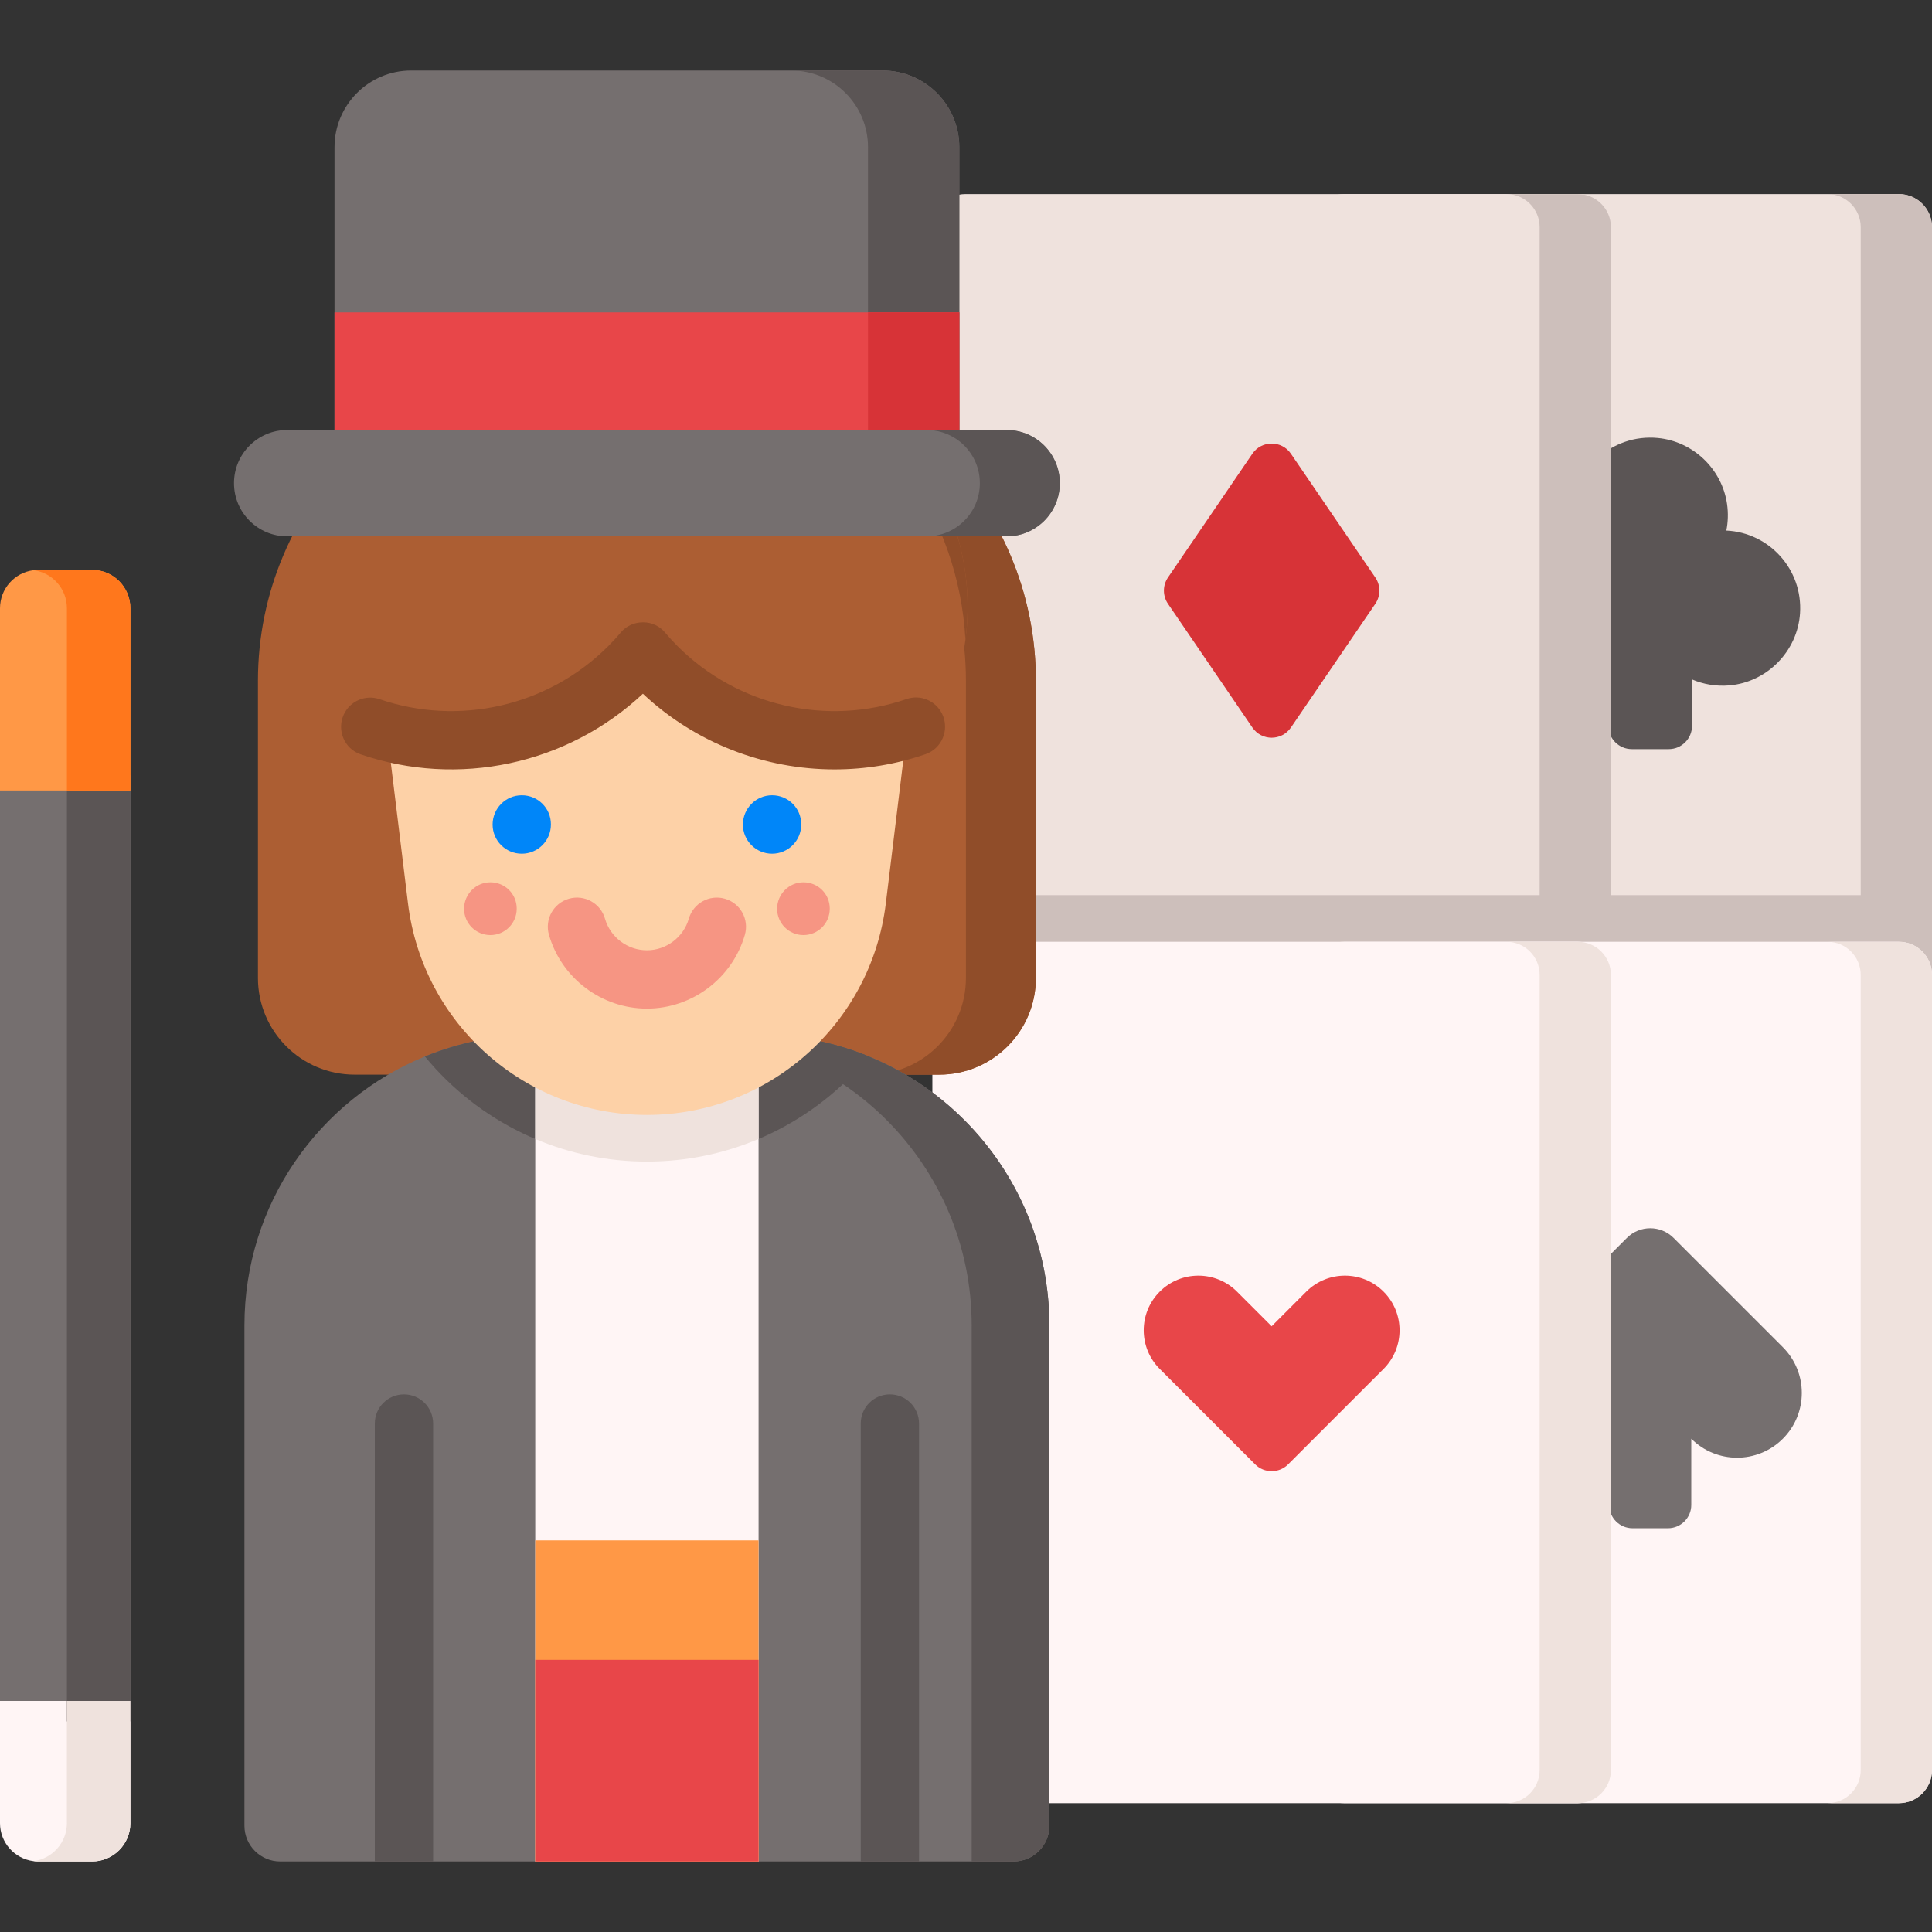 <?xml version="1.0" encoding="iso-8859-1"?>
<!-- Generator: Adobe Illustrator 23.0.3, SVG Export Plug-In . SVG Version: 6.00 Build 0)  -->
<svg version="1.1" id="Capa_1" xmlns="http://www.w3.org/2000/svg" xmlns:xlink="http://www.w3.org/1999/xlink" x="0px" y="0px"
	 viewBox="0 0 512 512" style="enable-background:new 0 0 512 512;" xml:space="preserve">
<rect x="0" y="0" width="512" height="512" fill="#333333" stroke="none"/>
<g>
	<g>
		<g>
			<g>
				<g>
					<path style="fill:#EFE2DD;" d="M512,60.204v210.724c0,4.852-3.925,8.777-8.777,8.777H356.195c-4.842,0-8.777-3.925-8.777-8.777
						V60.204c0-4.842,3.935-8.777,8.777-8.777h147.027C508.075,51.427,512,55.362,512,60.204z"/>
					<path style="fill:#CDBFBB;" d="M512,239.136v31.791c0,4.852-3.925,8.777-8.777,8.777H356.195c-4.842,0-8.777-3.925-8.777-8.777
						v-31.791c2.678-1.236,5.645-1.916,8.777-1.916h147.027C506.355,237.22,509.322,237.9,512,239.136z"/>
					<path style="fill:#CDBFBB;" d="M511.999,60.212v210.717c0,4.845-3.932,8.777-8.777,8.777h-18.889
						c4.845,0,8.777-3.932,8.777-8.777V60.212c0-4.854-3.932-8.777-8.777-8.777h18.889
						C508.067,51.434,511.999,55.358,511.999,60.212z"/>
				</g>
				<g>
					<path style="fill:#5B5555;" d="M457.5,140.602c0.446-2.233,0.537-4.594,0.189-7.027c-1.33-9.284-9.017-16.62-18.354-17.502
						c-12.261-1.159-22.573,8.453-22.573,20.475c0,1.388,0.14,2.744,0.402,4.055c-11.348,0.542-20.287,10.279-19.527,21.924
						c0.655,10.031,8.727,18.27,18.745,19.115c3.526,0.298,6.885-0.299,9.879-1.583v12.288c0,3.414,2.767,6.181,6.181,6.181h9.782
						c3.414,0,6.181-2.767,6.181-6.181v-12.288c2.994,1.284,6.352,1.88,9.878,1.583c10.017-0.845,18.09-9.082,18.745-19.114
						C477.788,150.882,468.849,141.145,457.5,140.602z"/>
				</g>
			</g>
			<g>
				<g>
					<path style="fill:#EFE2DD;" d="M426.914,60.204v210.724c0,4.852-3.935,8.777-8.777,8.777H255.863
						c-4.852,0-8.777-3.925-8.777-8.777V60.204c0-4.842,3.925-8.777,8.777-8.777h162.274
						C422.979,51.427,426.914,55.362,426.914,60.204z"/>
					<path style="fill:#CDBFBB;" d="M426.917,239.136v31.791c0,4.852-3.935,8.777-8.777,8.777H255.866
						c-4.852,0-8.777-3.925-8.777-8.777v-31.791c2.668-1.236,5.645-1.916,8.777-1.916H418.14
						C421.262,237.22,424.239,237.9,426.917,239.136z"/>
					<path style="fill:#CDBFBB;" d="M426.911,60.212v210.717c0,4.845-3.932,8.777-8.777,8.777h-18.889
						c4.845,0,8.777-3.932,8.777-8.777V60.212c0-4.854-3.932-8.777-8.777-8.777h18.889
						C422.979,51.434,426.911,55.358,426.911,60.212z"/>
				</g>
			</g>
			<g>
				<g>
					<path style="fill:#FFF5F5;" d="M503.223,477.862H356.197c-4.848,0-8.777-3.93-8.777-8.777v-210.72
						c0-4.848,3.93-8.777,8.777-8.777h147.026c4.848,0,8.777,3.93,8.777,8.777v210.72C512,473.932,508.07,477.862,503.223,477.862z"
						/>
					<path style="fill:#EFE2DD;" d="M511.999,258.367v210.717c0,4.845-3.932,8.777-8.777,8.777h-18.889
						c4.845,0,8.777-3.932,8.777-8.777V258.367c0-4.854-3.932-8.777-8.777-8.777h18.889
						C508.067,249.59,511.999,253.514,511.999,258.367z"/>
				</g>
				<g>
					<g>
						<path style="fill:#756F6F;" d="M426.457,398.82v-17.541c-6.7,6.7-17.562,6.701-24.263,0.002v0
							c-6.703-6.7-6.704-17.566-0.002-24.267l28.951-28.951c3.418-3.418,8.959-3.418,12.377,0l28.952,28.951
							c6.701,6.701,6.7,17.567-0.002,24.267l0,0c-6.701,6.698-17.563,6.698-24.263-0.002v17.541c0,3.414-2.767,6.181-6.181,6.181
							h-9.388C429.224,405.001,426.457,402.234,426.457,398.82z"/>
					</g>
				</g>
			</g>
			<g>
				<g>
					<path style="fill:#FFF5F5;" d="M418.135,477.862H255.865c-4.848,0-8.777-3.93-8.777-8.777v-210.72
						c0-4.848,3.93-8.777,8.777-8.777h162.271c4.848,0,8.777,3.93,8.777,8.777v210.72
						C426.913,473.932,422.983,477.862,418.135,477.862z"/>
					<path style="fill:#EFE2DD;" d="M426.911,258.367v210.717c0,4.845-3.932,8.777-8.777,8.777h-18.889
						c4.845,0,8.777-3.932,8.777-8.777V258.367c0-4.854-3.932-8.777-8.777-8.777h18.889
						C422.979,249.59,426.911,253.514,426.911,258.367z"/>
				</g>
				<g>
					<path style="fill:#E84649;" d="M366.659,342.297c-5.656-5.654-14.824-5.653-20.479,0.002L337,351.478l0,0l-9.179-9.179
						c-5.655-5.655-14.823-5.656-20.479-0.002l0,0c-5.657,5.655-5.658,14.827-0.002,20.483l25.29,25.29
						c2.414,2.414,6.328,2.414,8.741,0l25.29-25.29C372.317,357.124,372.316,347.953,366.659,342.297L366.659,342.297z"/>
				</g>
			</g>
			<g>
				<path style="fill:#D73337;" d="M331.894,192.804l-22.37-32.796c-1.433-2.101-1.433-4.865,0-6.966l22.37-32.796
					c2.454-3.597,7.759-3.597,10.213,0l22.37,32.796c1.433,2.101,1.433,4.865,0,6.966l-22.37,32.796
					C339.652,196.401,334.347,196.401,331.894,192.804z"/>
			</g>
		</g>
		<path style="fill:#AC5E33;" d="M248.891,284.79H93.984c-14.153,0-25.627-11.473-25.627-25.627v-78.716
			c0-47.152,38.224-85.375,85.376-85.375h35.409c47.152,0,85.376,38.224,85.376,85.375v78.716
			C274.518,273.316,263.044,284.79,248.891,284.79z"/>
		<path style="fill:#904D29;" d="M274.522,180.444v78.721c0,14.151-11.474,25.625-25.635,25.625h-18.531
			c14.151,0,25.625-11.474,25.625-25.625v-78.721c0-47.149-38.218-85.376-85.376-85.376h18.54
			C236.295,95.068,274.522,133.295,274.522,180.444z"/>
		<path style="fill:#756F6F;" d="M278.097,351.282v132.543c0,5.244-4.244,9.488-9.478,9.488H74.255
			c-5.233,0-9.478-4.244-9.478-9.488V351.282c0-32.214,19.759-59.802,47.821-71.309c9.014-3.698,18.873-5.738,29.216-5.738h59.246
			c10.343,0,20.212,2.04,29.216,5.738C258.339,291.48,278.097,319.068,278.097,351.282z"/>
		<path style="fill:#5B5555;" d="M230.276,279.973c-14.041,17.091-35.325,27.856-58.834,27.856
			c-23.509,0-44.803-10.765-58.844-27.856c9.014-3.698,18.873-5.738,29.216-5.738h59.246
			C211.403,274.235,221.273,276.274,230.276,279.973z"/>
		<rect x="141.846" y="279.705" style="fill:#FFF5F5;" width="59.184" height="213.608"/>
		<path style="fill:#EFE2DD;" d="M201.03,279.705v22.128c-9.127,3.874-19.141,5.996-29.587,5.996
			c-10.446,0-20.459-2.122-29.597-5.996v-22.128H201.03z"/>
		<rect x="141.849" y="408.216" style="fill:#FF9846;" width="59.178" height="85.099"/>
		<rect x="141.849" y="439.874" style="fill:#E84649;" width="59.178" height="53.441"/>
		<path style="fill:#5B5555;" d="M278.1,351.282v132.546c0,5.239-4.247,9.486-9.486,9.486h-11.108V351.282
			c0-42.554-34.491-77.044-77.044-77.044h20.594C243.606,274.238,278.1,308.732,278.1,351.282z"/>
		<line style="fill:#F69583;" x1="215.764" y1="262.933" x2="215.764" y2="263.015"/>
		<path style="fill:#5B5555;" d="M114.783,377.253v116.06H99.33v-116.06c0-4.275,3.451-7.726,7.726-7.726
			C111.321,369.526,114.783,372.978,114.783,377.253z"/>
		<path style="fill:#5B5555;" d="M243.555,377.253v116.06h-15.453v-116.06c0-4.275,3.451-7.726,7.726-7.726
			C240.094,369.526,243.555,372.978,243.555,377.253z"/>
		<path style="fill:#FDD1A7;" d="M98.525,160.834l9.598,78.581c3.908,31.999,31.078,56.052,63.315,56.052l0,0
			c32.237,0,59.407-24.053,63.315-56.052l9.598-78.581H98.525z"/>
		<path style="fill:#AC5E33;" d="M255.848,169.587c-0.899,6.884-2.888,13.654-5.957,20.041
			c-24.726,11.895-55.286,7.582-75.795-12.918c-1.31-1.31-2.543-2.668-3.719-4.064c-1.186,1.396-2.429,2.754-3.739,4.064
			c-20.5,20.5-51.059,24.813-75.786,12.918c-11.885-24.726-7.582-55.286,12.918-75.786c18.205-18.196,44.309-23.627,67.238-16.312
			c1.74-0.784,3.586-1.396,5.498-1.788c9.39-1.931,19.104-1.817,28.446,0.344c11.732,2.696,22.872,8.615,32.013,17.756
			C252.177,129.055,258.468,149.794,255.848,169.587z"/>
		<path style="fill:#904D29;" d="M255.848,169.587c-1.769-32.921-22.193-60.889-50.897-73.5
			c11.732,2.696,22.872,8.615,32.013,17.756C252.177,129.055,258.468,149.794,255.848,169.587z"/>
		<path style="fill:#904D29;" d="M91.105,189.359c1.656-3.582,5.75-5.351,9.483-4.071c20.993,7.197,44.61,1.932,60.587-14.043
			c1.166-1.167,2.306-2.407,3.385-3.685c1.429-1.693,3.559-2.635,5.775-2.635h0.199c2.204,0,4.271,1.004,5.696,2.686
			c1.098,1.297,2.22,2.519,3.334,3.632c16.005,16.004,39.673,21.262,60.694,14.009c3.688-1.272,7.741,0.449,9.431,3.965v0
			c2,4.159-0.063,9.152-4.426,10.655c-7.851,2.704-15.994,4.027-24.092,4.027c-18.509,0.001-36.781-6.91-50.8-20.051
			c-20.132,18.871-49.035,24.897-74.811,16.053C91.246,198.421,89.192,193.497,91.105,189.359L91.105,189.359z"/>
		<path style="fill:#F69583;" d="M129.957,247.809c-3.852,0-6.974-3.122-6.974-6.974s3.122-7.015,6.974-7.015
			c3.852,0,6.974,3.081,6.974,6.933v0.082C136.931,244.687,133.809,247.809,129.957,247.809z"/>
		<path style="fill:#F69583;" d="M212.918,247.809c-3.852,0-6.974-3.122-6.974-6.974s3.122-7.015,6.974-7.015
			s6.974,3.081,6.974,6.933v0.082C219.892,244.687,216.769,247.809,212.918,247.809z"/>
		<path style="fill:#0086F9;" d="M138.27,226.245c-4.267,0-7.726-3.459-7.726-7.726c0-4.268,3.459-7.768,7.726-7.768
			c4.267,0,7.726,3.417,7.726,7.685v0.082C145.996,222.786,142.537,226.245,138.27,226.245z"/>
		<path style="fill:#0086F9;" d="M204.605,226.245c-4.267,0-7.726-3.459-7.726-7.726c0-4.268,3.459-7.768,7.726-7.768
			s7.726,3.417,7.726,7.685v0.082C212.331,222.786,208.872,226.245,204.605,226.245z"/>
		<path style="fill:#F69583;" d="M171.438,267.288c-11.974,0-22.648-8.04-25.959-19.551c-1.179-4.102,1.189-8.382,5.29-9.561
			c4.103-1.181,8.381,1.189,9.561,5.29c1.417,4.929,5.985,8.37,11.108,8.37c5.123,0,9.691-3.442,11.109-8.37
			c1.179-4.1,5.458-6.468,9.561-5.29c4.101,1.18,6.469,5.461,5.289,9.561C194.086,259.248,183.411,267.288,171.438,267.288z"/>
		<path style="fill:#756F6F;" d="M254.225,123.208H88.65V39.012c0-11.226,9.1-20.326,20.326-20.326h124.922
			c11.226,0,20.326,9.1,20.326,20.326V123.208z"/>
		<path style="fill:#5B5555;" d="M254.227,39.015v84.192h-24.199V39.015c0-11.23-9.096-20.326-20.326-20.326h24.199
			C245.121,18.689,254.227,27.785,254.227,39.015z"/>
		<rect x="88.648" y="82.788" style="fill:#E84649;" width="165.579" height="40.419"/>
		<rect x="230.029" y="82.788" style="fill:#D73337;" width="24.199" height="40.419"/>
		<path style="fill:#756F6F;" d="M266.773,142.134H76.102c-7.781,0-14.089-6.308-14.089-14.089v0
			c0-7.781,6.308-14.089,14.089-14.089h190.67c7.781,0,14.089,6.308,14.089,14.089v0
			C280.862,135.826,274.554,142.134,266.773,142.134z"/>
		<path style="fill:#5B5555;" d="M280.858,128.042c0,3.894-1.576,7.417-4.121,9.962c-2.555,2.555-6.068,4.131-9.962,4.131h-21.201
			c3.894,0,7.417-1.576,9.962-4.131c2.555-2.545,4.131-6.068,4.131-9.962c0-7.778-6.315-14.083-14.093-14.083h21.201
			C274.554,113.959,280.858,120.264,280.858,128.042z"/>
	</g>
	<g>
		<rect y="205.522" style="fill:#756F6F;" width="34.555" height="250.677"/>
		<path style="fill:#FFF5F5;" d="M34.552,450.767v32.389c0,5.604-4.543,10.157-10.158,10.157H10.168
			c-0.216,0-0.433-0.01-0.649-0.021H9.488c-0.196-0.02-0.402-0.031-0.598-0.062C3.873,492.602,0,488.327,0,483.155v-32.389H34.552z"
			/>
		<rect x="17.729" y="205.522" style="fill:#5B5555;" width="16.823" height="250.677"/>
		<path style="fill:#FF9846;" d="M34.552,161.193v48.285H0v-48.285c0-5.182,3.863-9.447,8.87-10.086c0.01,0,0.01,0,0.021,0
			c0.196-0.031,0.402-0.041,0.598-0.062h0.031c0.216-0.01,0.433-0.021,0.649-0.021h14.227
			C29.999,151.025,34.552,155.568,34.552,161.193z"/>
		<path style="fill:#FF771C;" d="M34.552,161.193v48.285H17.729v-48.285c0-5.172-3.853-9.436-8.839-10.086
			c0.196-0.031,0.402-0.041,0.598-0.062h0.031c0.216-0.01,0.433-0.021,0.649-0.021h14.227
			C29.999,151.025,34.552,155.568,34.552,161.193z"/>
		<path style="fill:#EFE2DD;" d="M17.729,450.767h16.823v32.389c0,5.604-4.543,10.157-10.158,10.157H10.168
			c-0.216,0-0.433-0.01-0.649-0.021H9.488c-0.196-0.02-0.402-0.031-0.598-0.062c4.986-0.659,8.839-4.924,8.839-10.075V450.767z"/>
	</g>
</g>
<g>
</g>
<g>
</g>
<g>
</g>
<g>
</g>
<g>
</g>
<g>
</g>
<g>
</g>
<g>
</g>
<g>
</g>
<g>
</g>
<g>
</g>
<g>
</g>
<g>
</g>
<g>
</g>
<g>
</g>
</svg>
